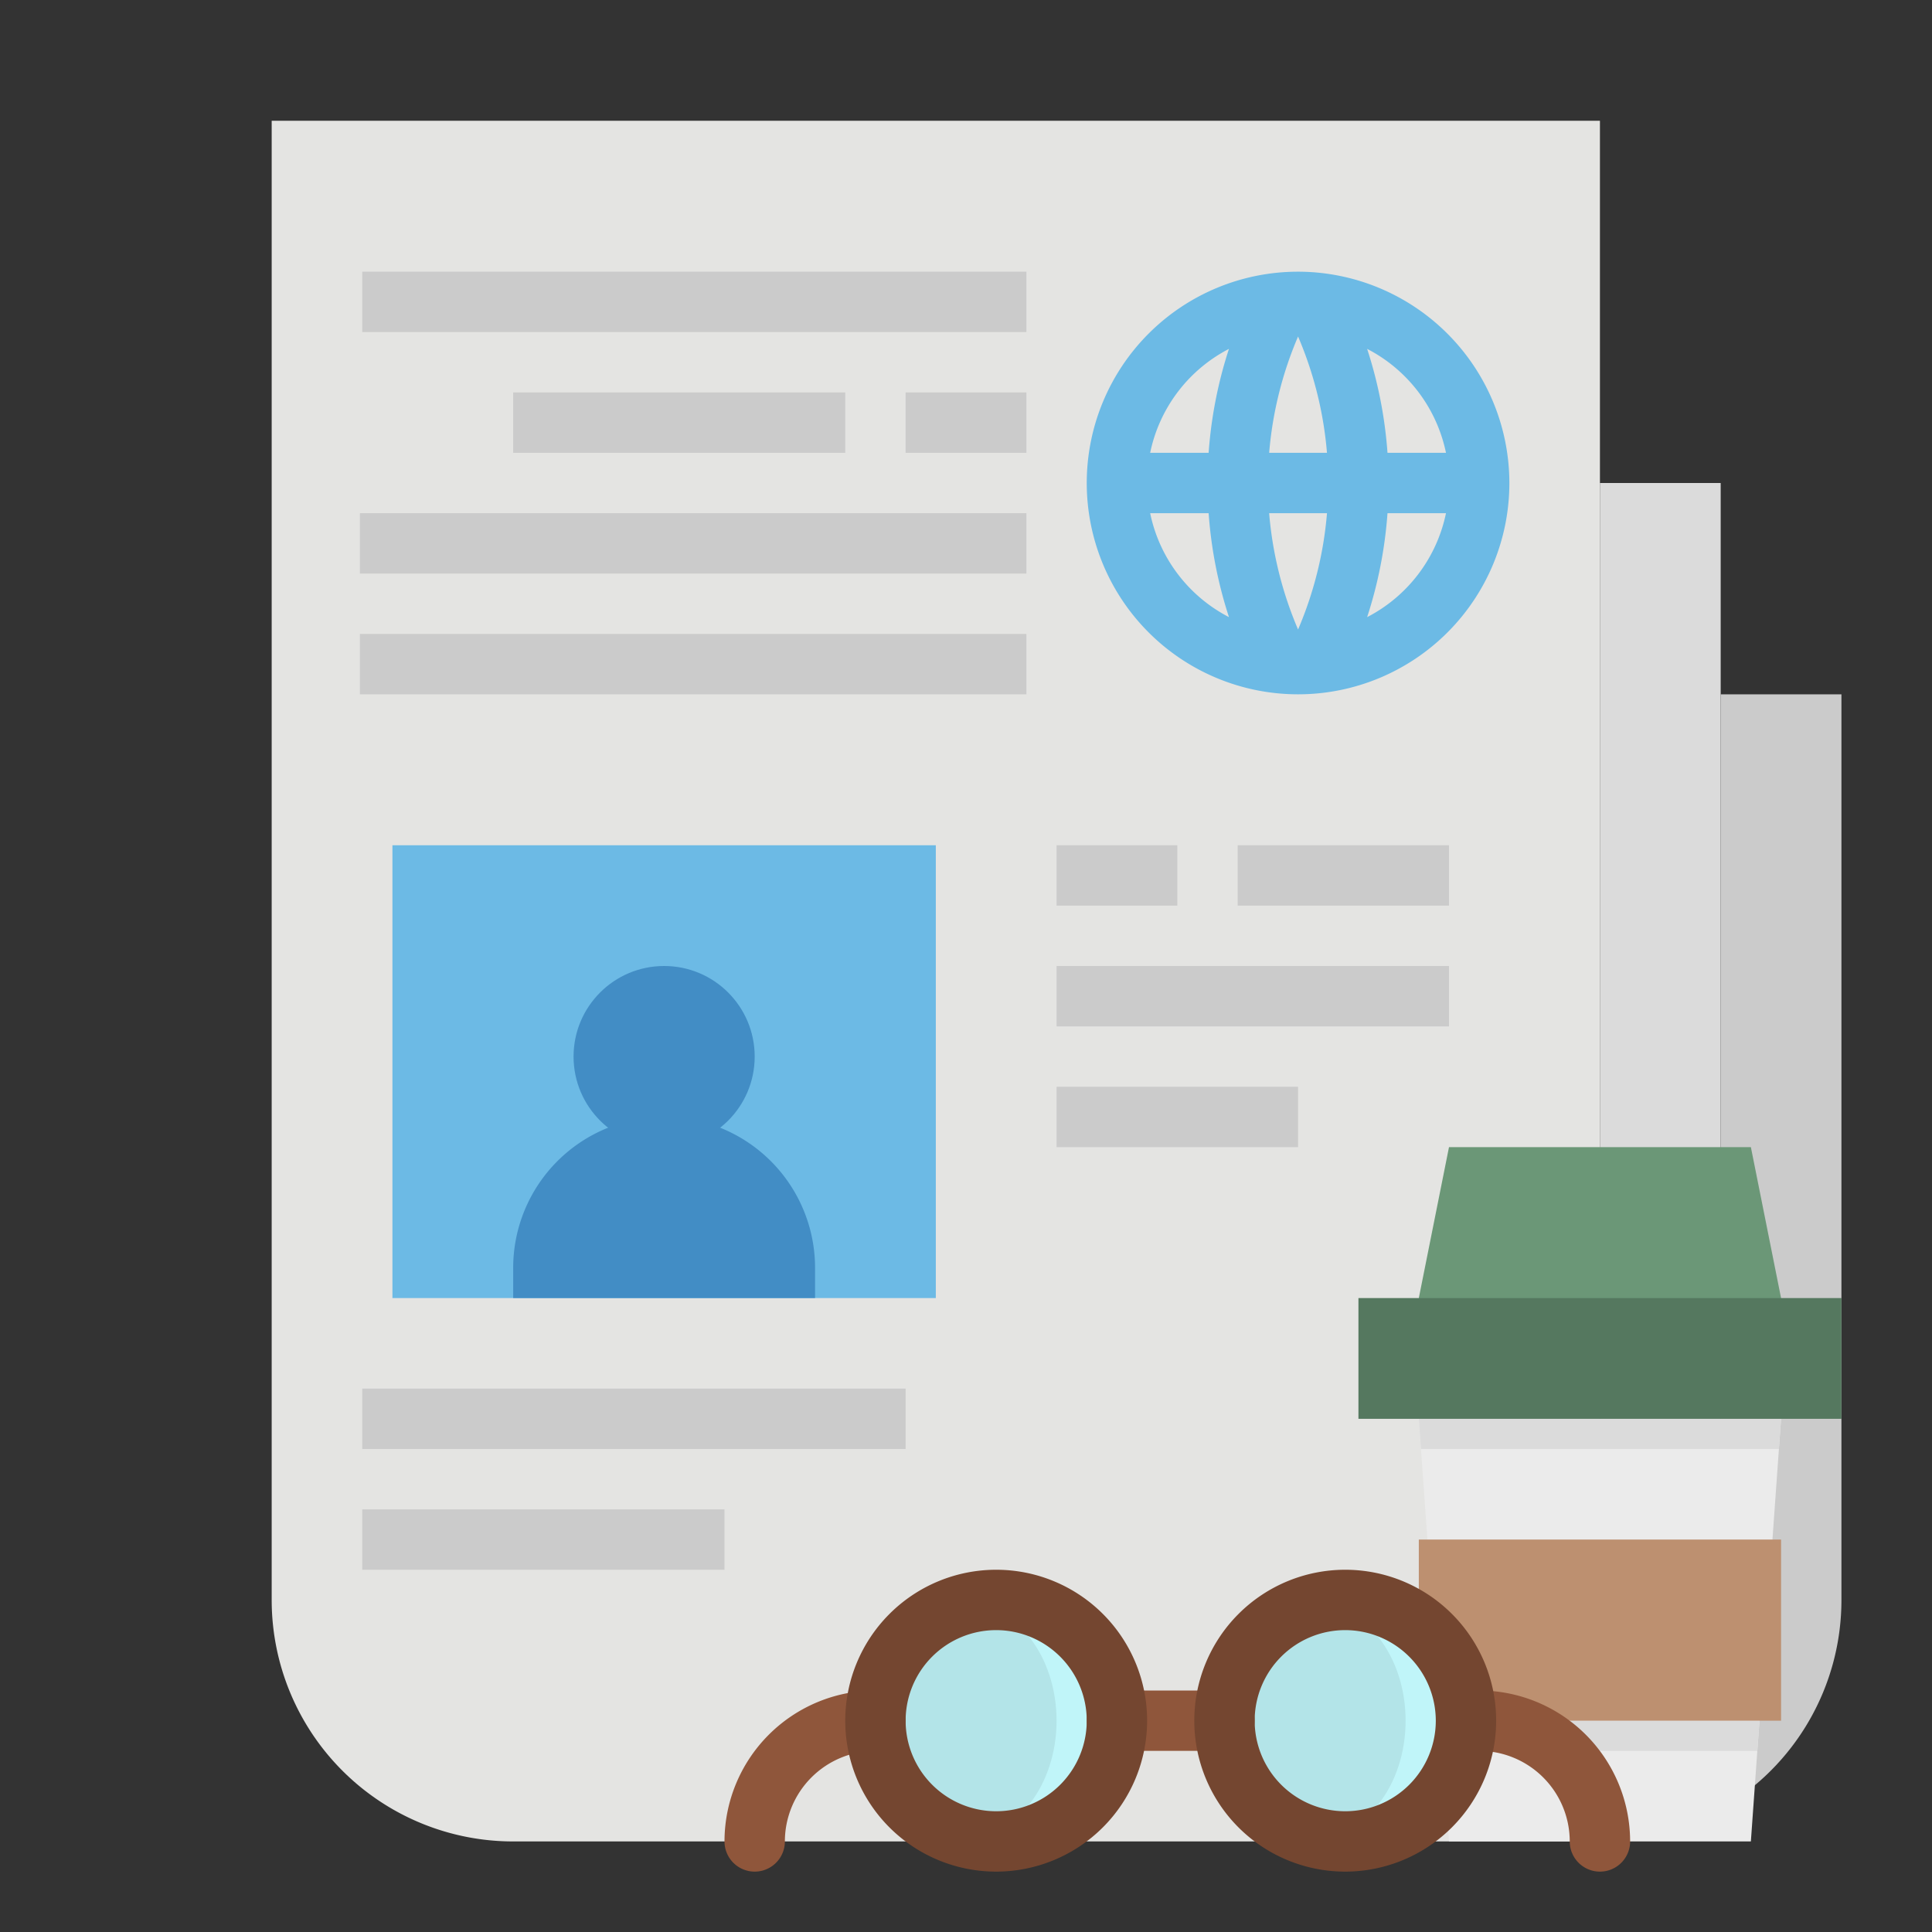 <svg height="512" viewBox="0 0 512 512" width="512" xmlns="http://www.w3.org/2000/svg"><rect x="0" y="0" width="512" height="512" fill="#333333" stroke="none"/><path d="m456 479.438a63.709 63.709 0 0 1 -32 8.562v-360h32z" fill="#dbdbdb"/><path d="m456 184h32v240a63.974 63.974 0 0 1 -32 55.438z" fill="#cbcbcb"/><path d="m424 488h-288a64 64 0 0 1 -64-64v-392h352z" fill="#e4e4e2"/><path d="m472 376-.57 8-5.14 72-.58 8-1.71 24h-80l-1.71-24-.58-8-5.14-72-.57-8z" fill="#ebebeb"/><path d="m466.29 456-.58 8h-83.42l-.58-8z" fill="#dbdbdb"/><path d="m472 344-8 8h-80l-8-8 8-40h80z" fill="#6b9777"/><path d="m104 224h144v120h-144z" fill="#6cbae5"/><g fill="#cbcbcb"><path d="m280 224h32v16h-32z"/><path d="m328 224h56v16h-56z"/><path d="m280 256h104v16h-104z"/><path d="m96 368h144v16h-144z"/><path d="m96 400h96v16h-96z"/><path d="m280 288h64v16h-64z"/><path d="m136 104h88v16h-88z"/><path d="m240 104h32v16h-32z"/><path d="m95.376 168h176.624v16h-176.624z"/><path d="m95.376 136h176.624v16h-176.624z"/><path d="m96 72h176v16h-176z"/></g><path d="m376 408h96v48h-96z" fill="#bd9070"/><circle cx="176" cy="280" fill="#428dc5" r="24"/><path d="m176 296a40 40 0 0 1 40 40v8a0 0 0 0 1 0 0h-80a0 0 0 0 1 0 0v-8a40 40 0 0 1 40-40z" fill="#428dc5"/><path d="m296 456a32.021 32.021 0 1 1 -32-32 32 32 0 0 1 32 32z" fill="#c0f5f9"/><path d="m388.5 456a32.021 32.021 0 1 1 -32-32 32 32 0 0 1 32 32z" fill="#c0f5f9"/><ellipse cx="256" cy="456" fill="#b3e4e8" rx="24" ry="30.99"/><ellipse cx="348.5" cy="456" fill="#b3e4e8" rx="24" ry="30.99"/><path d="m324.5 464h-28.5a8 8 0 0 1 0-16h28.5a8 8 0 0 1 0 16z" fill="#8f563b"/><path d="m200 496a8 8 0 0 1 -8-8 40.045 40.045 0 0 1 40-40 8 8 0 0 1 0 16 24.027 24.027 0 0 0 -24 24 8 8 0 0 1 -8 8z" fill="#8f563b"/><path d="m424 496a8 8 0 0 1 -8-8 24.027 24.027 0 0 0 -24-24 8 8 0 0 1 0-16 40.045 40.045 0 0 1 40 40 8 8 0 0 1 -8 8z" fill="#8f563b"/><path d="m264 496a40 40 0 1 1 40-40 40.045 40.045 0 0 1 -40 40zm0-64a24 24 0 1 0 24 24 24.028 24.028 0 0 0 -24-24z" fill="#744630"/><path d="m356.5 496a40 40 0 1 1 40-40 40.045 40.045 0 0 1 -40 40zm0-64a24 24 0 1 0 24 24 24.028 24.028 0 0 0 -24-24z" fill="#744630"/><path d="m472 376-.57 8h-94.86l-.57-8z" fill="#dbdbdb"/><path d="m344 72a56 56 0 1 0 56 56 56.063 56.063 0 0 0 -56-56zm39.2 48h-15.5a115.084 115.084 0 0 0 -5.395-27.545 40.126 40.126 0 0 1 20.895 27.545zm-46.858 0a99.041 99.041 0 0 1 7.658-30.821 98.9 98.9 0 0 1 7.662 30.821zm15.325 16a98.9 98.9 0 0 1 -7.667 30.821 99.041 99.041 0 0 1 -7.663-30.821zm-25.983-43.542a115.185 115.185 0 0 0 -5.384 27.542h-15.495a40.131 40.131 0 0 1 20.879-27.542zm-20.879 43.542h15.495a115.185 115.185 0 0 0 5.388 27.542 40.131 40.131 0 0 1 -20.883-27.542zm57.5 27.545a115.084 115.084 0 0 0 5.395-27.545h15.5a40.126 40.126 0 0 1 -20.891 27.545z" fill="#6cbae5"/><path d="m360 344h128v32h-128z" fill="#55785f"/></svg>